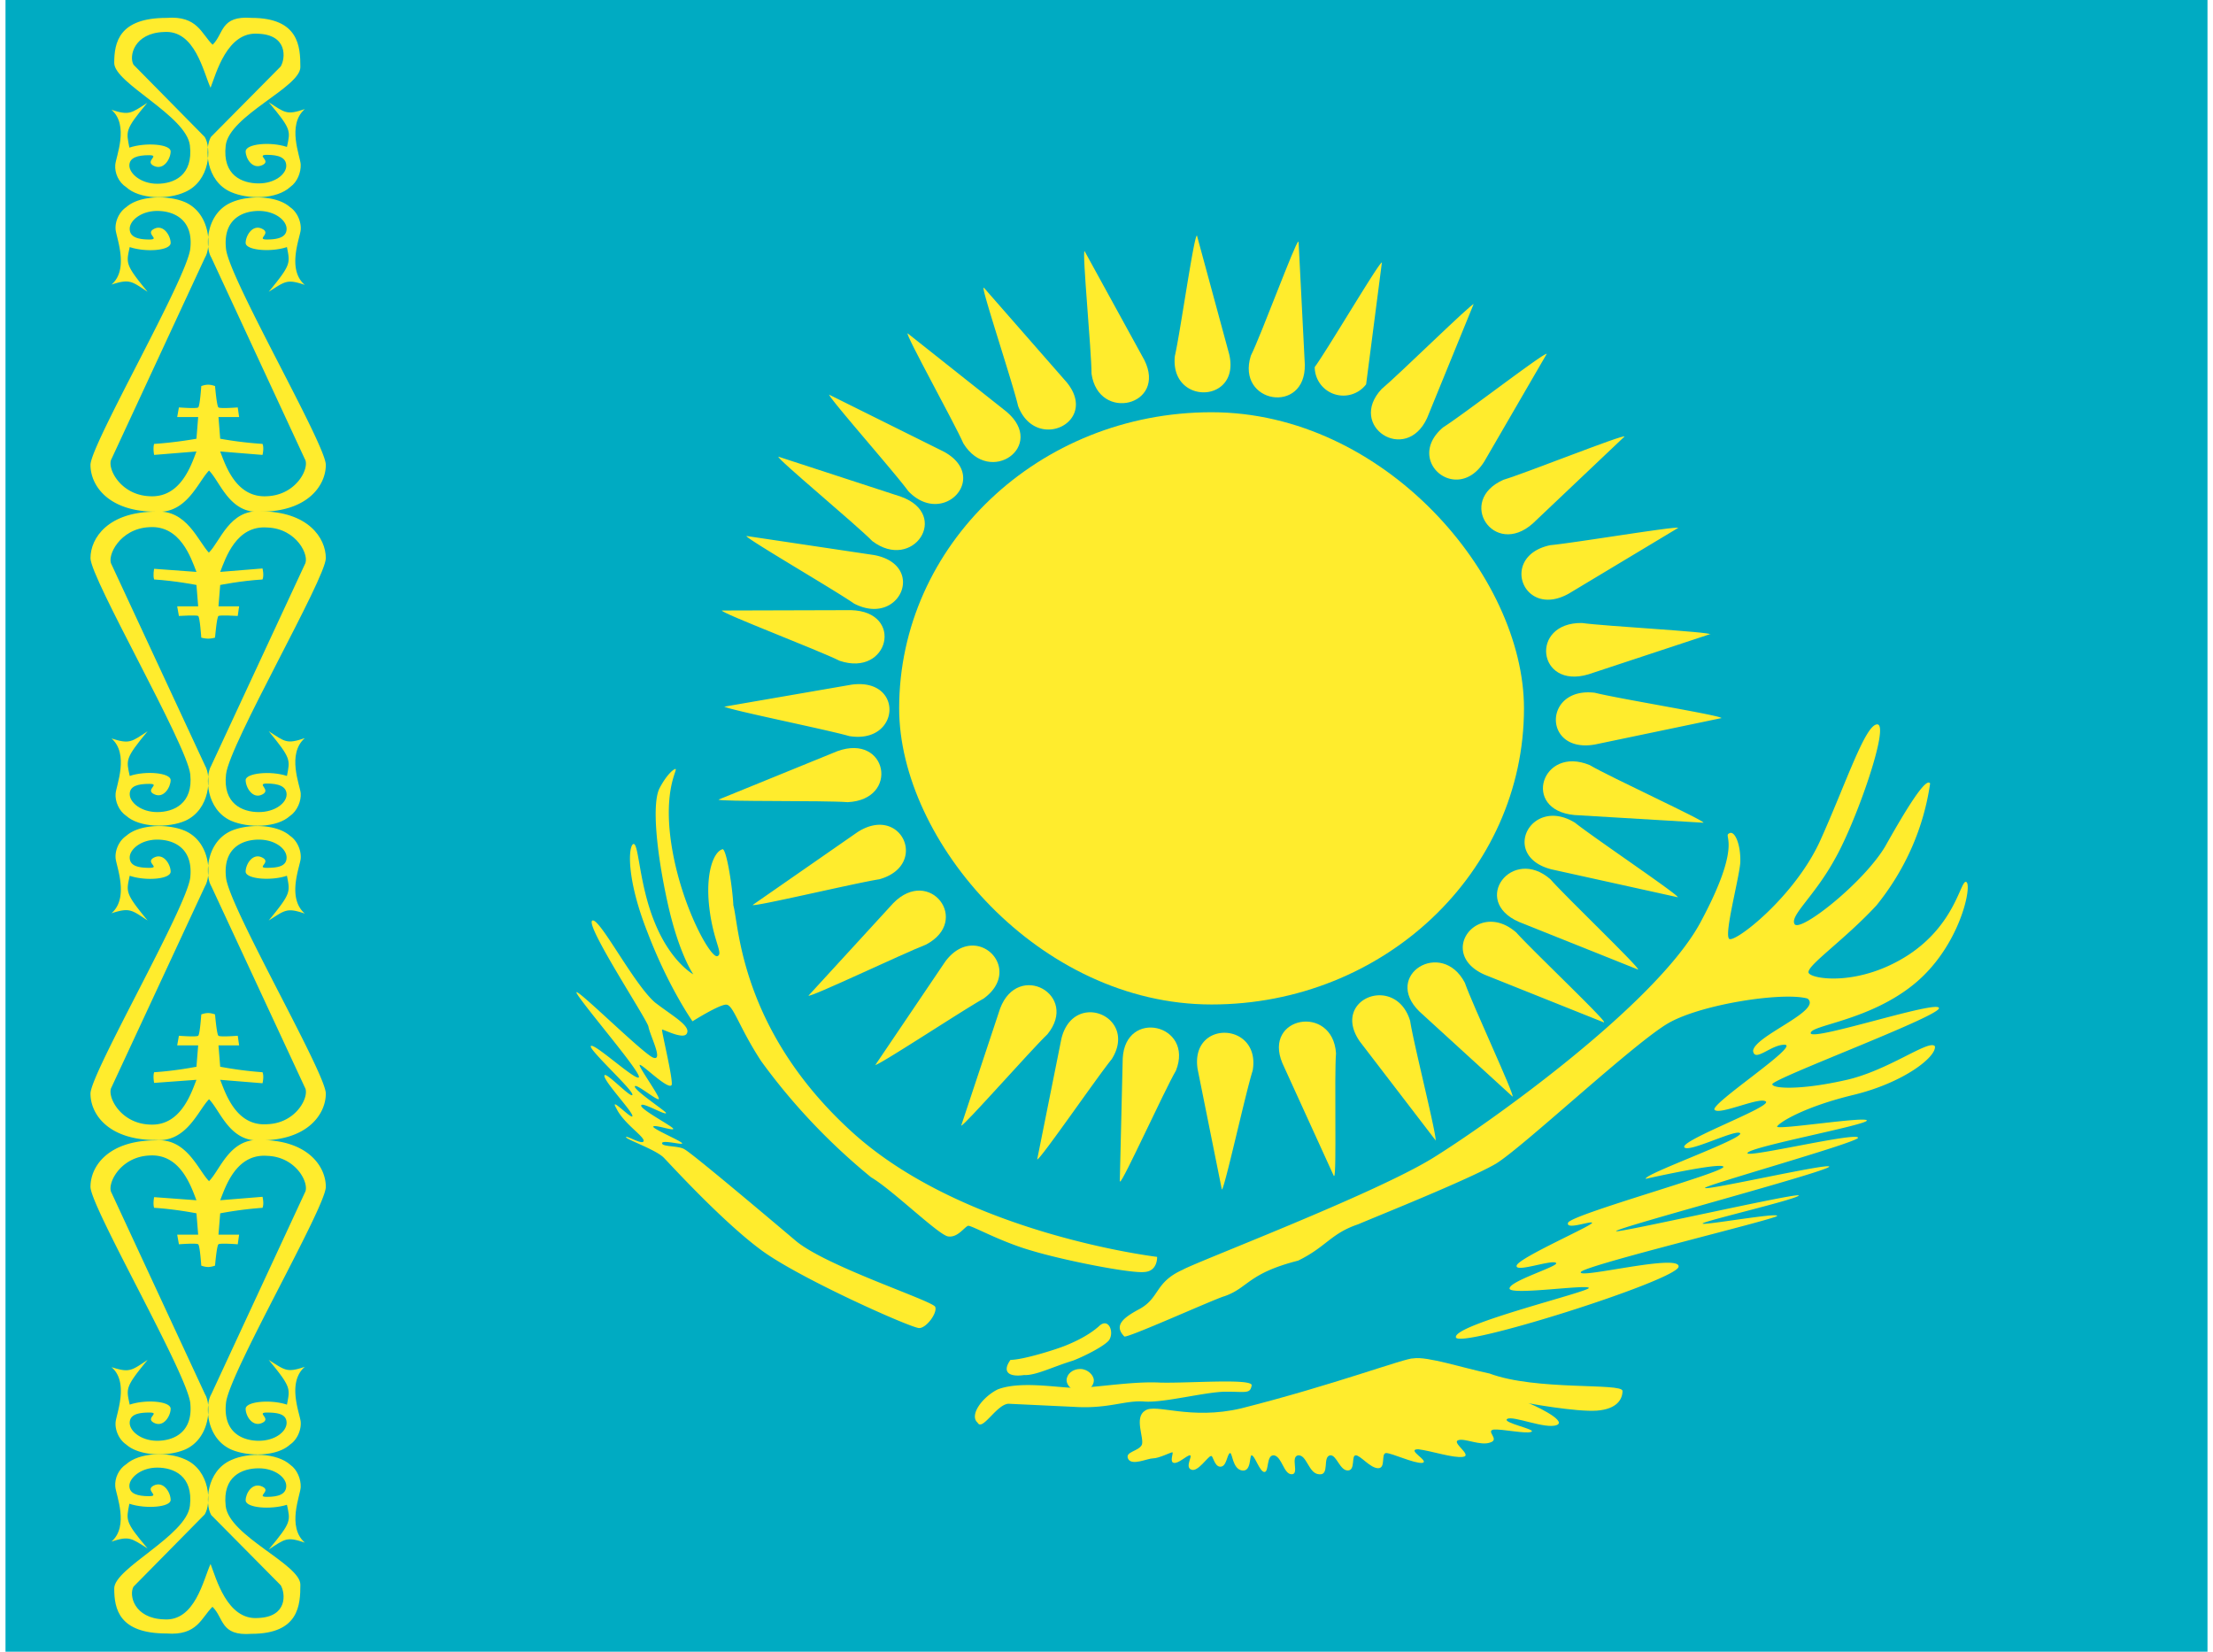 <svg xmlns="http://www.w3.org/2000/svg" xmlns:xlink="http://www.w3.org/1999/xlink" aria-hidden="true" role="img" class="iconify iconify--flag" width="1.34em" height="1em" preserveAspectRatio="xMidYMid meet" viewBox="0 0 640 480"><g fill-rule="evenodd"><path fill="#00abc2" d="M0 0h640v480H0z"></path><g fill="#ffec2d"><path d="M60.2 467c3.3 3.2 2.2 8.5 11.3 7.8c13.8 0 14.2-8.4 14.2-14.3S65 446.4 64 437.7c-1-8.7 4.8-11 9.6-11c4.7 0 8 2.7 8 5.1S79.4 435 76 435s1.5-1.7-1.4-3s-4.8 2-4.8 4c0 2.2 7.2 2.8 12 1.3c1 4.7 1.4 5-5.3 13c4.8-3.1 5.2-3.8 10.5-2c-5.3-4.6-1.3-13.8-1.2-16.1s-1-5.1-3-6.5c-3.9-3.5-12.2-3.7-17.2-1.4c-7.3 3.2-7.7 12.8-5.8 16L80 460.7c1.4 2.4 2 9.2-6.6 9.5c-9 .7-12.2-11.6-13.8-15.7c-2.1 4.5-4.5 16.8-13.6 16.1c-8.6-.3-10.2-7-8.8-9.5l20.7-21c2-3.2 1.6-12.8-5.7-16c-5-2.3-13.3-2-17.1 1.4c-2.2 1.4-3.4 4.1-3.2 6.5s4.1 11.5-1.1 16c5.2-1.7 5.7-1 10.5 2c-6.7-7.9-6.2-8.2-5.3-13c4.8 1.6 12 1 12-1.1s-2-5.6-4.9-4.2c-2.8 1.4 2 3.1-1.4 3.1c-3.3 0-5.7-.7-5.7-3s3.3-5.3 8.1-5.3s10.5 2.4 9.5 11.1s-22 18.1-22 24c0 6 1.4 13.1 15.2 13.1c9 .7 10.1-4.6 13.4-7.8z"></path><path d="M59.1 343.3c3.3-3.2 6-12.6 15-12c13.8 0 19 7.7 19 13.6c0 5.9-28 54-29 62.7c-1 8.7 4.8 11.1 9.5 11.1c4.8 0 8.1-2.7 8.1-5.2s-2.4-3-5.7-3s1.4 1.7-1.4 3s-4.8-2-4.8-4.1c0-2.1 7.2-2.8 12-1.2c.9-4.7 1.3-5-5.3-13c4.8 3 5.2 3.8 10.5 2c-5.3 4.6-1.4 13.7-1.2 16s-1 5.2-3.1 6.6c-3.8 3.5-12.2 3.6-17.2 1.4c-7.2-3.3-7.6-12.8-5.7-16L87 346.6c1.5-2.4-2.3-10.4-10.9-10.7c-9-.7-12.1 8.8-13.7 12.9l12.3-1s.5 2 0 3.2a110 110 0 0 0-12.3 1.6l-.5 6.2h6l-.4 2.8s-5.1-.4-5.6 0c-.5.3-1 6.2-1 6.2s-1 .4-2 .4s-2-.4-2-.4s-.4-5.9-.9-6.2c-.5-.4-5.6 0-5.6 0l-.5-2.8H56l-.5-6.2s-6-1.2-12.3-1.6c-.4-1.2 0-3.1 0-3.1l12.3.9c-1.6-4.1-4.7-13.6-13.7-13c-8.6.4-12.4 8.4-11 10.8L58 405.2c1.9 3.1 1.5 12.7-5.7 16c-5 2.2-13.4 2-17.2-1.4c-2.1-1.4-3.3-4.2-3.1-6.5s4-11.6-1.2-16c5.3 1.7 5.8 1 10.5-2.1c-6.6 8-6.2 8.3-5.2 13c4.7-1.6 11.9-1 11.9 1.2c0 2-2 5.5-4.8 4.1c-2.8-1.4 2-3-1.4-3c-3.3 0-5.7.6-5.7 3s3.3 5.2 8 5.2s10.5-2.4 9.6-11c-1-8.7-29-57-29-62.8c0-6 5.2-13.5 19-13.5c9-.7 12.3 8.7 15.5 11.9z"></path><path d="M59.1 319.4c3.3 3.2 6 12.6 15 12c13.8 0 19-7.7 19-13.6c0-5.9-28-54-29-62.7c-1-8.7 4.8-11.1 9.5-11.1c4.8 0 8.1 2.7 8.1 5.2s-2.4 3-5.7 3s1.4-1.6-1.4-3s-4.8 2-4.8 4.1c0 2.1 7.2 2.8 12 1.2c.9 4.7 1.3 5-5.3 13c4.8-3 5.2-3.8 10.5-2c-5.3-4.6-1.4-13.7-1.2-16s-1-5.2-3.1-6.6c-3.8-3.4-12.2-3.6-17.2-1.4c-7.2 3.3-7.6 12.8-5.7 16L87 316c1.5 2.4-2.3 10.4-10.9 10.7c-9 .7-12.1-8.8-13.7-12.9l12.3 1s.5-2 0-3.2a110 110 0 0 1-12.3-1.6l-.5-6.2h6l-.4-2.8s-5.1.4-5.6 0c-.5-.3-1-6.2-1-6.2s-1-.4-2-.4s-2 .4-2 .4s-.4 5.9-.9 6.2c-.5.4-5.6 0-5.6 0l-.5 2.8H56l-.5 6.2s-6 1.2-12.3 1.6c-.4 1.2 0 3.1 0 3.1l12.3-.9c-1.6 4.1-4.7 13.6-13.7 13c-8.6-.4-12.4-8.4-11-10.8L58 257.5c1.9-3.2 1.5-12.7-5.7-16c-5-2.2-13.4-2-17.2 1.4c-2.1 1.4-3.3 4.2-3.1 6.5s4 11.5-1.2 16c5.3-1.7 5.8-1 10.5 2.1c-6.6-8-6.2-8.3-5.2-13c4.7 1.6 11.9 1 11.9-1.2c0-2-2-5.5-4.8-4.1c-2.8 1.4 2 3-1.4 3c-3.3 0-5.7-.6-5.7-3s3.3-5.2 8-5.2s10.5 2.4 9.6 11c-1 8.7-29 57-29 62.8c0 6 5.2 13.5 19 13.5c9 .7 12.3-8.7 15.5-11.9z"></path><path d="M59.1 160.6c3.3-3.2 6-12.6 15-12c13.8 0 19 7.7 19 13.6c0 5.9-28 54-29 62.8c-1 8.6 4.8 11 9.5 11c4.8 0 8.1-2.7 8.1-5.1s-2.4-3.2-5.7-3.2s1.4 1.8-1.4 3.2s-4.8-2.1-4.8-4.2c0-2 7.2-2.8 12-1.2c.9-4.7 1.3-5-5.3-13c4.8 3.1 5.2 3.8 10.5 2c-5.3 4.6-1.4 13.8-1.2 16s-1 5.2-3.1 6.6c-3.8 3.5-12.2 3.6-17.2 1.4c-7.2-3.3-7.6-12.8-5.7-16L87 164c1.5-2.4-2.3-10.4-10.9-10.7c-9-.7-12.1 8.8-13.7 12.9l12.3-1s.5 2 0 3.2c-6.4.4-12.3 1.6-12.3 1.6l-.5 6.2h6l-.4 2.8s-5.1-.3-5.6 0s-1 6.3-1 6.3s-1 .3-2 .3s-2-.3-2-.3s-.4-6-.9-6.3c-.5-.3-5.6 0-5.6 0l-.5-2.8H56l-.5-6.2s-6-1.2-12.3-1.6c-.4-1.2 0-3.1 0-3.1l12.3.9c-1.6-4.1-4.7-13.6-13.7-13c-8.6.4-12.4 8.4-11 10.8L58 222.5c1.9 3.2 1.5 12.7-5.7 16c-5 2.2-13.4 2-17.2-1.4c-2.1-1.4-3.3-4.2-3.1-6.5s4-11.5-1.2-16c5.3 1.7 5.8 1 10.5-2.1c-6.6 8-6.2 8.3-5.2 13c4.7-1.6 11.9-.9 11.9 1.2c0 2-2 5.5-4.8 4.1c-2.8-1.3 2-3-1.4-3c-3.3 0-5.7.6-5.7 3s3.3 5.2 8 5.2s10.5-2.4 9.6-11c-1-8.7-29-56.9-29-62.8c0-5.9 5.2-13.5 19-13.5c9-.7 12.3 8.7 15.5 12z"></path><path d="M59.1 136.7c3.3 3.2 6 12.7 15 12c13.8 0 19-7.7 19-13.6c0-5.9-28-54-29-62.7c-1-8.7 4.8-11.1 9.5-11.1c4.8 0 8.1 2.8 8.1 5.2s-2.4 3.1-5.7 3.1s1.4-1.7-1.4-3.1s-4.8 2-4.8 4.1c0 2.1 7.2 2.8 12 1.2c.9 4.7 1.3 5-5.3 13c4.8-3 5.2-3.8 10.5-2c-5.3-4.5-1.4-13.7-1.2-16s-1-5.2-3.1-6.6c-3.8-3.4-12.2-3.6-17.2-1.3c-7.2 3.2-7.6 12.8-5.7 15.9L87 133.4c1.5 2.4-2.3 10.4-10.9 10.8c-9 .6-12.1-8.8-13.7-13l12.3 1s.5-2 0-3.2a111.5 111.5 0 0 1-12.3-1.5l-.5-6.3h6l-.4-2.8s-5.1.4-5.6 0c-.5-.3-1-6.2-1-6.2s-1-.4-2-.4s-2 .4-2 .4s-.4 5.9-.9 6.2c-.5.4-5.6 0-5.6 0l-.5 2.8H56l-.5 6.3s-6 1.1-12.3 1.5c-.4 1.3 0 3.2 0 3.2l12.3-1c-1.6 4.2-4.7 13.6-13.7 13c-8.6-.4-12.4-8.4-11-10.8L58 74.8c1.9-3.1 1.5-12.7-5.7-16c-5-2.2-13.4-2-17.2 1.4c-2.1 1.4-3.3 4.2-3.1 6.5s4 11.6-1.2 16c5.3-1.7 5.8-1 10.5 2.1c-6.6-8-6.2-8.3-5.2-13c4.8 1.6 11.9 1 11.9-1.2c0-2-2-5.5-4.8-4.1c-2.8 1.4 2 3.1-1.4 3.1c-3.3 0-5.7-.7-5.7-3.1s3.3-5.2 8-5.2s10.6 2.4 9.6 11c-1 8.7-29 57-29 62.8c0 6 5.2 13.6 19 13.6c9 .7 12.3-8.8 15.5-12z"></path><path d="M60.2 13c3.3-3.2 2.2-8.5 11.3-7.8c13.8 0 14.2 8.4 14.2 14.3S65 33.6 64 42.3c-1 8.7 4.8 11 9.6 11c4.7 0 8-2.7 8-5.1S79.4 45 76 45s1.5 1.7-1.4 3s-4.8-2-4.8-4c0-2.2 7.2-2.9 12-1.3c1-4.7 1.4-5-5.3-13c4.8 3.1 5.2 3.8 10.5 2c-5.3 4.6-1.3 13.8-1.2 16.1s-1 5.1-3 6.5c-4 3.7-12.3 3.7-17.3 1.5c-7.3-3.2-7.7-12.8-5.8-16L80 19.3c1.4-2.4 2-9.2-6.6-9.5c-9-.7-12.2 11.6-13.8 15.7C57.5 21 55.1 8.6 46 9.3c-8.6.3-10.2 7-8.8 9.5l20.7 21c2 3.2 1.6 12.8-5.7 16c-5 2.3-13.3 2.1-17.1-1.4c-2.2-1.4-3.4-4.1-3.2-6.5s4.1-11.5-1.1-16c5.2 1.7 5.7 1 10.4-2c-6.6 7.9-6.1 8.2-5.2 13c4.8-1.6 12-1 12 1.1s-2 5.6-4.9 4.2c-2.8-1.4 2-3.1-1.4-3.1c-3.3 0-5.7.7-5.7 3s3.3 5.3 8.1 5.3s10.5-2.4 9.5-11.1s-22-18.1-22-24c0-6 1.4-13.1 15.2-13.1c9-.7 10.1 4.6 13.4 7.8z"></path></g><g fill="#ffec2d" transform="translate(-194.7 8.3) scale(1.067)"><rect width="170.2" height="161.3" x="425.9" y="104.5" rx="85.1" ry="80.7"></rect><path d="M507 56.4c-.8 0-4.6 26.8-6 32.8c-1.4 13.5 18 13 14.8-.5L507 56.3zm6.8 259.8c.7 0 6.5-26.5 8.4-32.4c2.3-13.3-17.1-14-15-.4l6.6 32.8zM378.2 184.6c0 .7 27.9 6.3 34.1 8.1c14 2.3 15-16 .6-14l-34.7 6zm271.7 3.2c0-.7-28.2-5.3-34.5-6.9c-14.1-1.7-14.2 16.6 0 14.1l34.5-7.2zM406.8 99.6c-.5.5 17.9 21.3 21.6 26.4c9.6 10 22.3-4 9.6-10.8l-31.2-15.5zm211.1 171c.5-.5-19.7-19.7-23.9-24.4c-10.5-9.2-21.8 5.7-8.6 11.5l32.5 13zm-169-200c-.6.3 8 26.1 9.4 32.2c4.8 12.7 22.2 4.4 13.2-6.5L449 70.6zM572 303c.7-.3-6-26.6-6.9-32.7c-3.9-13-21.8-6-13.7 5.6l20.7 27zm30.3-214.4c-.6-.5-22.8 16.6-28.2 20c-10.7 9 3.8 21.2 11.2 9.3l17-29.3zm-183 193.7c.5.5 24-15 29.6-18.1c11.3-8.2-2.2-21.4-10.5-10l-19 28.1zm-35-144.1c-.3.6 24 14.7 29.3 18.4c12.5 6.5 19.8-10.5 5.5-13.2l-34.8-5.2zM638 236.6c.3-.6-23-16.3-28-20.3c-12-7.4-20.5 9.1-6.4 12.7l34.4 7.6zM557.4 63.7c-.7-.2-14.6 23.4-18.3 28.5a7.8 7.8 0 0 0 14 4.7l4.3-33.2zM463.5 308c.7.3 16.3-22.4 20.3-27.3c7.3-11.6-10.4-19-13.7-5.6l-6.6 32.9zM386 238.7c.3.6 28-6 34.5-7c13.6-3.8 6-20.6-6-12.8L386 238.7zM638.1 136c-.2-.6-28.3 4.1-34.8 4.7c-14 2.9-7.5 20.2 5 13.2l29.8-17.9z"></path><path d="M534.6 58.1c-.7-.1-10.1 25.4-12.9 31c-4.1 13 15 16.2 14.7 2.4L534.7 58zM486.1 314c.7.2 12-24.7 15.2-30.2c5-12.6-13.8-17-14.5-3.3L486 314zm-9.7-253.4c-.7.2 1.9 27.2 1.9 33.4c1.9 13.3 20.6 8.7 14.4-3.7l-16.3-29.7zm68 251.9c.7-.1 0-27.2.5-33.4c-.9-13.5-20-10.1-14.6 2.7l14 30.7zM428.2 83c-.6.4 12.7 24.3 15.2 30c7.2 11.7 22.7.7 11.8-8.6l-27-21.4zM593 290.9c.6-.4-11-25.2-13-31c-6.3-12.1-22.5-2.1-12.4 7.8l25.4 23.2zM393 116.6c-.4.6 21.1 18.4 25.6 23c11.1 8.4 21.4-7.2 7.8-12.1L393 116.6zm234.2 139.7c.4-.6-19.7-19.8-23.9-24.6c-10.4-9.1-21.8 5.8-8.6 11.6l32.5 13zm-249.6-97.8c-.2.7 26.3 10.8 32.1 13.7c13.4 4.5 17.7-13.4 3.1-13.8l-35.2.1zM645 216.3c.3-.6-25.4-12.4-31-15.7c-13-5.4-18.7 12.2-4.2 13.6l35.2 2.1zM376.7 210c.1.6 28.7.2 35.2.7c14.2-.7 10.8-18.8-2.8-13.9L376.7 210zm270.2-45c0-.7-28.6-2.2-35-3.1c-14.3-.2-12.2 18.1 1.7 14l33.3-11zm-245.7 98.4c.4.6 26-11.6 32-13.9c12.4-6.5 1-21.4-8.9-11.3l-23.1 25.2zm222.3-152.3c-.4-.6-26.7 9.9-33 11.8c-12.9 5.7-2.6 21.3 8 11.9l25-23.7zM442.8 298.8c.6.3 18.9-20.5 23.5-24.9c8.7-10.7-8-20-12.9-7l-10.6 31.9zM582.5 75c-.5-.4-20.3 19.1-25.2 23.2c-9.4 10.1 6.6 20.5 12.4 7.9L582.4 75z"></path><g transform="matrix(2.182 0 0 2.063 -405 -272.6)"><path d="M360.1 247.9c.7 2.5.8 16.5 14.9 30c14 13.4 38 16.4 38 16.4s.1 1.9-1.6 2c-1.7.2-9.9-1.5-14-2.8c-4-1.2-7.6-3.4-8-3.3c-.5.2-1.3 1.6-2.5 1.4s-7-6.2-9.6-7.8a80.6 80.6 0 0 1-13.7-15.3c-2.8-4.5-3.5-7.5-4.4-7.5s-4.2 2.2-4.2 2.2s-3-4.5-5.6-11.7c-2.7-7.2-2.4-11.4-1.8-11.7c.7-.3.7 5.3 2.7 10.4c2 5.2 4.8 6.8 4.8 6.8s-1.8-2.7-3.2-9.4s-2-13.2-1-15.2s1.9-2.6 2-2.5c.2.2-1.7 3.1-.4 10.8s4.8 14.2 5.6 13.9c.8-.3-.5-1.9-1-6.4s.5-7.3 1.6-7.7c.5-.4 1.3 5 1.4 7.4zm-9.8 12.8c-2.7-2.5-6.9-11.2-7.8-10.8c-1 .5 6.8 13 7 14c.2 1.2 1.9 4.6.6 4.1s-10.6-10.3-9.5-8.4s8.1 10.5 7.7 11s-5.8-4.8-6-4.1c-.1.6 5.3 5.8 5.2 6.4s-3.5-3.3-3.5-2.5s3.5 4.7 3.5 5.3s-3-2.8-2-1c.9 2 3.5 3.7 3.4 4.3s-2.2-.8-2.2-.5c0 .3 3.9 1.7 4.8 2.8c1 1.1 7.4 8.5 12.2 12.2s18.6 10.2 19.6 10.2c.9 0 2.3-2 2-2.8c-.3-.8-13.8-5.4-17.5-8.8c-3.8-3.4-13-11.6-13.8-12c-.7-.5-2.8-.3-2.8-.8s2.7.3 2.5 0c-.1-.3-3.7-1.9-3.6-2.2c.2-.3 2.5.6 2.5.3s-4.2-2.6-4-3.1c.1-.5 3.1 1.4 3.1 1c0-.2-4-3-3.9-3.5c.1-.5 3.1 2.2 3 1.6s-2.4-4-2.4-4.4c0-.5 3.6 3.4 4 2.6c.2-.7-1.3-7.2-1.2-7.3s2.7 1.4 3.1.5c.5-1-1.8-2.3-4-4.1zm46.1 49.2c-1.9.3-2.8-.4-1.7-2c1.5 0 5.5-1.3 6.9-1.9s2.9-1.4 4.1-2.5c1.2-1.3 2 .7 1.3 1.8c-.5.7-2.8 2-4.5 2.7c-2.5.8-4.7 2-6.1 1.9zm12.5-5.1c-1.3-1.4-.2-2.4 1.7-3.5c2.8-1.5 2-3.6 5.6-5.3c1.6-1 24-10 31.3-14.8s27.8-20.3 33.3-31c5.4-10.6 2.8-11.4 3.6-11.8c.7-.5 1.5 1.5 1.4 3.9c-.2 2.3-2 9.3-1.4 10s8.2-5.5 11.4-13s5.6-15.3 7.1-15.3c1.6 0-2.6 12.8-5.3 17.8c-2.6 5-5.7 7.5-5 8.6c.8 1 8.6-5.5 11.3-10.3c2.6-4.9 5.1-9.2 5.6-8.3a34 34 0 0 1-6.7 16.1c-4.2 4.8-9.2 8.3-8.4 9c.7.8 6.4 1.6 12.3-2.4c6-4.1 6.6-10 7.3-9.7c.8.3-.7 8.4-6.4 13.4s-13.2 5.5-13 6.6c.4 1 16.3-4.6 16-3.3c-.3 1.2-20.6 9.2-20.8 10c0 .6 3.5.8 9-.5c5.4-1.2 10.6-5.5 11.3-4.5c.2 1.4-3.9 4.8-10.1 6.4c-6.3 1.6-9.4 3.7-9.6 4.2c-.1.5 11.2-1.4 11.2-.8s-14.8 3.5-14.9 4.3c-.2.7 14-2.9 13.8-2c-.4.7-19.3 6.3-19.1 6.6c.1.4 15.8-3.4 15.5-2.8c-.4.7-26.4 8-26.6 8.5c-.2.4 23-5.2 22.8-4.7s-12 3.4-12 3.7c0 .3 9.5-1.5 9.3-1c-.1.4-24 6.5-24.5 7.4c-.5 1 12.4-2.5 12.2-.7s-27.7 11-27.8 9.3c-.2-1.7 16.7-6 16.6-6.5c-.2-.5-9.7 1-9.9.1c-.1-1 6.3-3 5.8-3.4c-.5-.5-5.3 1.4-4.9.3c.5-1.1 9.6-5.3 9.4-5.6c-.1-.3-3.3 1-3 0c.4-1.1 19.7-6.7 19.4-7.4c-.3-.6-8.9 1.4-9.7 1.6c-.3-.6 12-5.2 11.8-6c-.4-.7-6.6 2.7-7 1.8c-.2-1 10.9-5.3 10.2-6s-5.7 1.8-6.4 1.1s10.5-8.4 8.8-8.6c-1.7-.1-3.8 2.4-4 .8c.2-2 8.7-5.3 6.8-6.9c-3-.9-13.1.7-17.3 3.2s-18.2 16.4-21.6 18.6c-3.4 2.1-15 7-17.2 8c-3.4 1.2-4 3-7.5 4.8c-6.3 1.7-6.2 3.6-9.2 4.7c-1.1.3-12.4 5.7-12.5 5.3zm-15.8 7c-1.9 1-3.6 3.4-2.5 4.4c.6 1.2 2.5-2.7 4-2.5l8 .4c4.3.3 6.4-.9 8.8-.7s7.7-1.3 10.2-1.3s3 .3 3.2-.8c.3-1-7.8-.3-11.4-.4c-3.6-.2-8.1.7-10.8.7c-2.5-.1-6.8-.9-9.5.2z"></path><rect width="3.4" height="3" x="401.7" y="309.1" rx="1.7" ry="1.5"></rect><path d="M445 307.7c1.7-.3 6.3 1.3 9.5 2c5.8 2.3 16.6 1.2 16.6 2.3s-.7 2.4-3.2 2.6s-8.8-1-8.6-1s5 2.3 3.6 2.9s-5.5-1.3-6.2-.8s3.8 1.4 3 1.7c-.6.3-3.7-.4-4.7-.3c-1 .2.8 1.3-.4 1.7c-1.2.5-3.2-.6-4-.3c-.9.3 1.8 2 .6 2.2c-1.2.2-4-.8-5.6-1c-1.6 0 1.5 1.6.5 1.8c-1 .1-3.8-1.3-4.5-1.3s0 2-1 2s-2.2-1.7-2.8-1.7s0 2-1 2s-1.4-2.1-2.2-2c-1 .2 0 2.7-1.4 2.5c-1.3-.1-1.5-2.6-2.6-2.5c-1 .2.2 2.5-.8 2.5s-1.2-2.3-2.2-2.5c-1-.1-.6 2.2-1.2 2.2s-1.2-2.2-1.6-2.2c-.3 0 0 2.2-1.2 2s-1.2-2.4-1.5-2.3c-.4.2-.4 1.8-1.2 1.8s-.9-1.6-1.2-1.4c-.4.1-1.6 2.1-2.4 1.8c-.9-.3.2-1.9-.2-1.9s-1.4 1.1-2 1s0-1.4-.2-1.4s-1.7.8-2.4.8s-2.6 1-3.1.1c-.5-1 1.3-1 1.7-1.9c.3-.9-1-3.6.4-4.5c1.3-1 5.6 1.3 12-.3c11.6-3.1 20.6-6.7 21.5-6.6z"></path></g></g></g></svg>